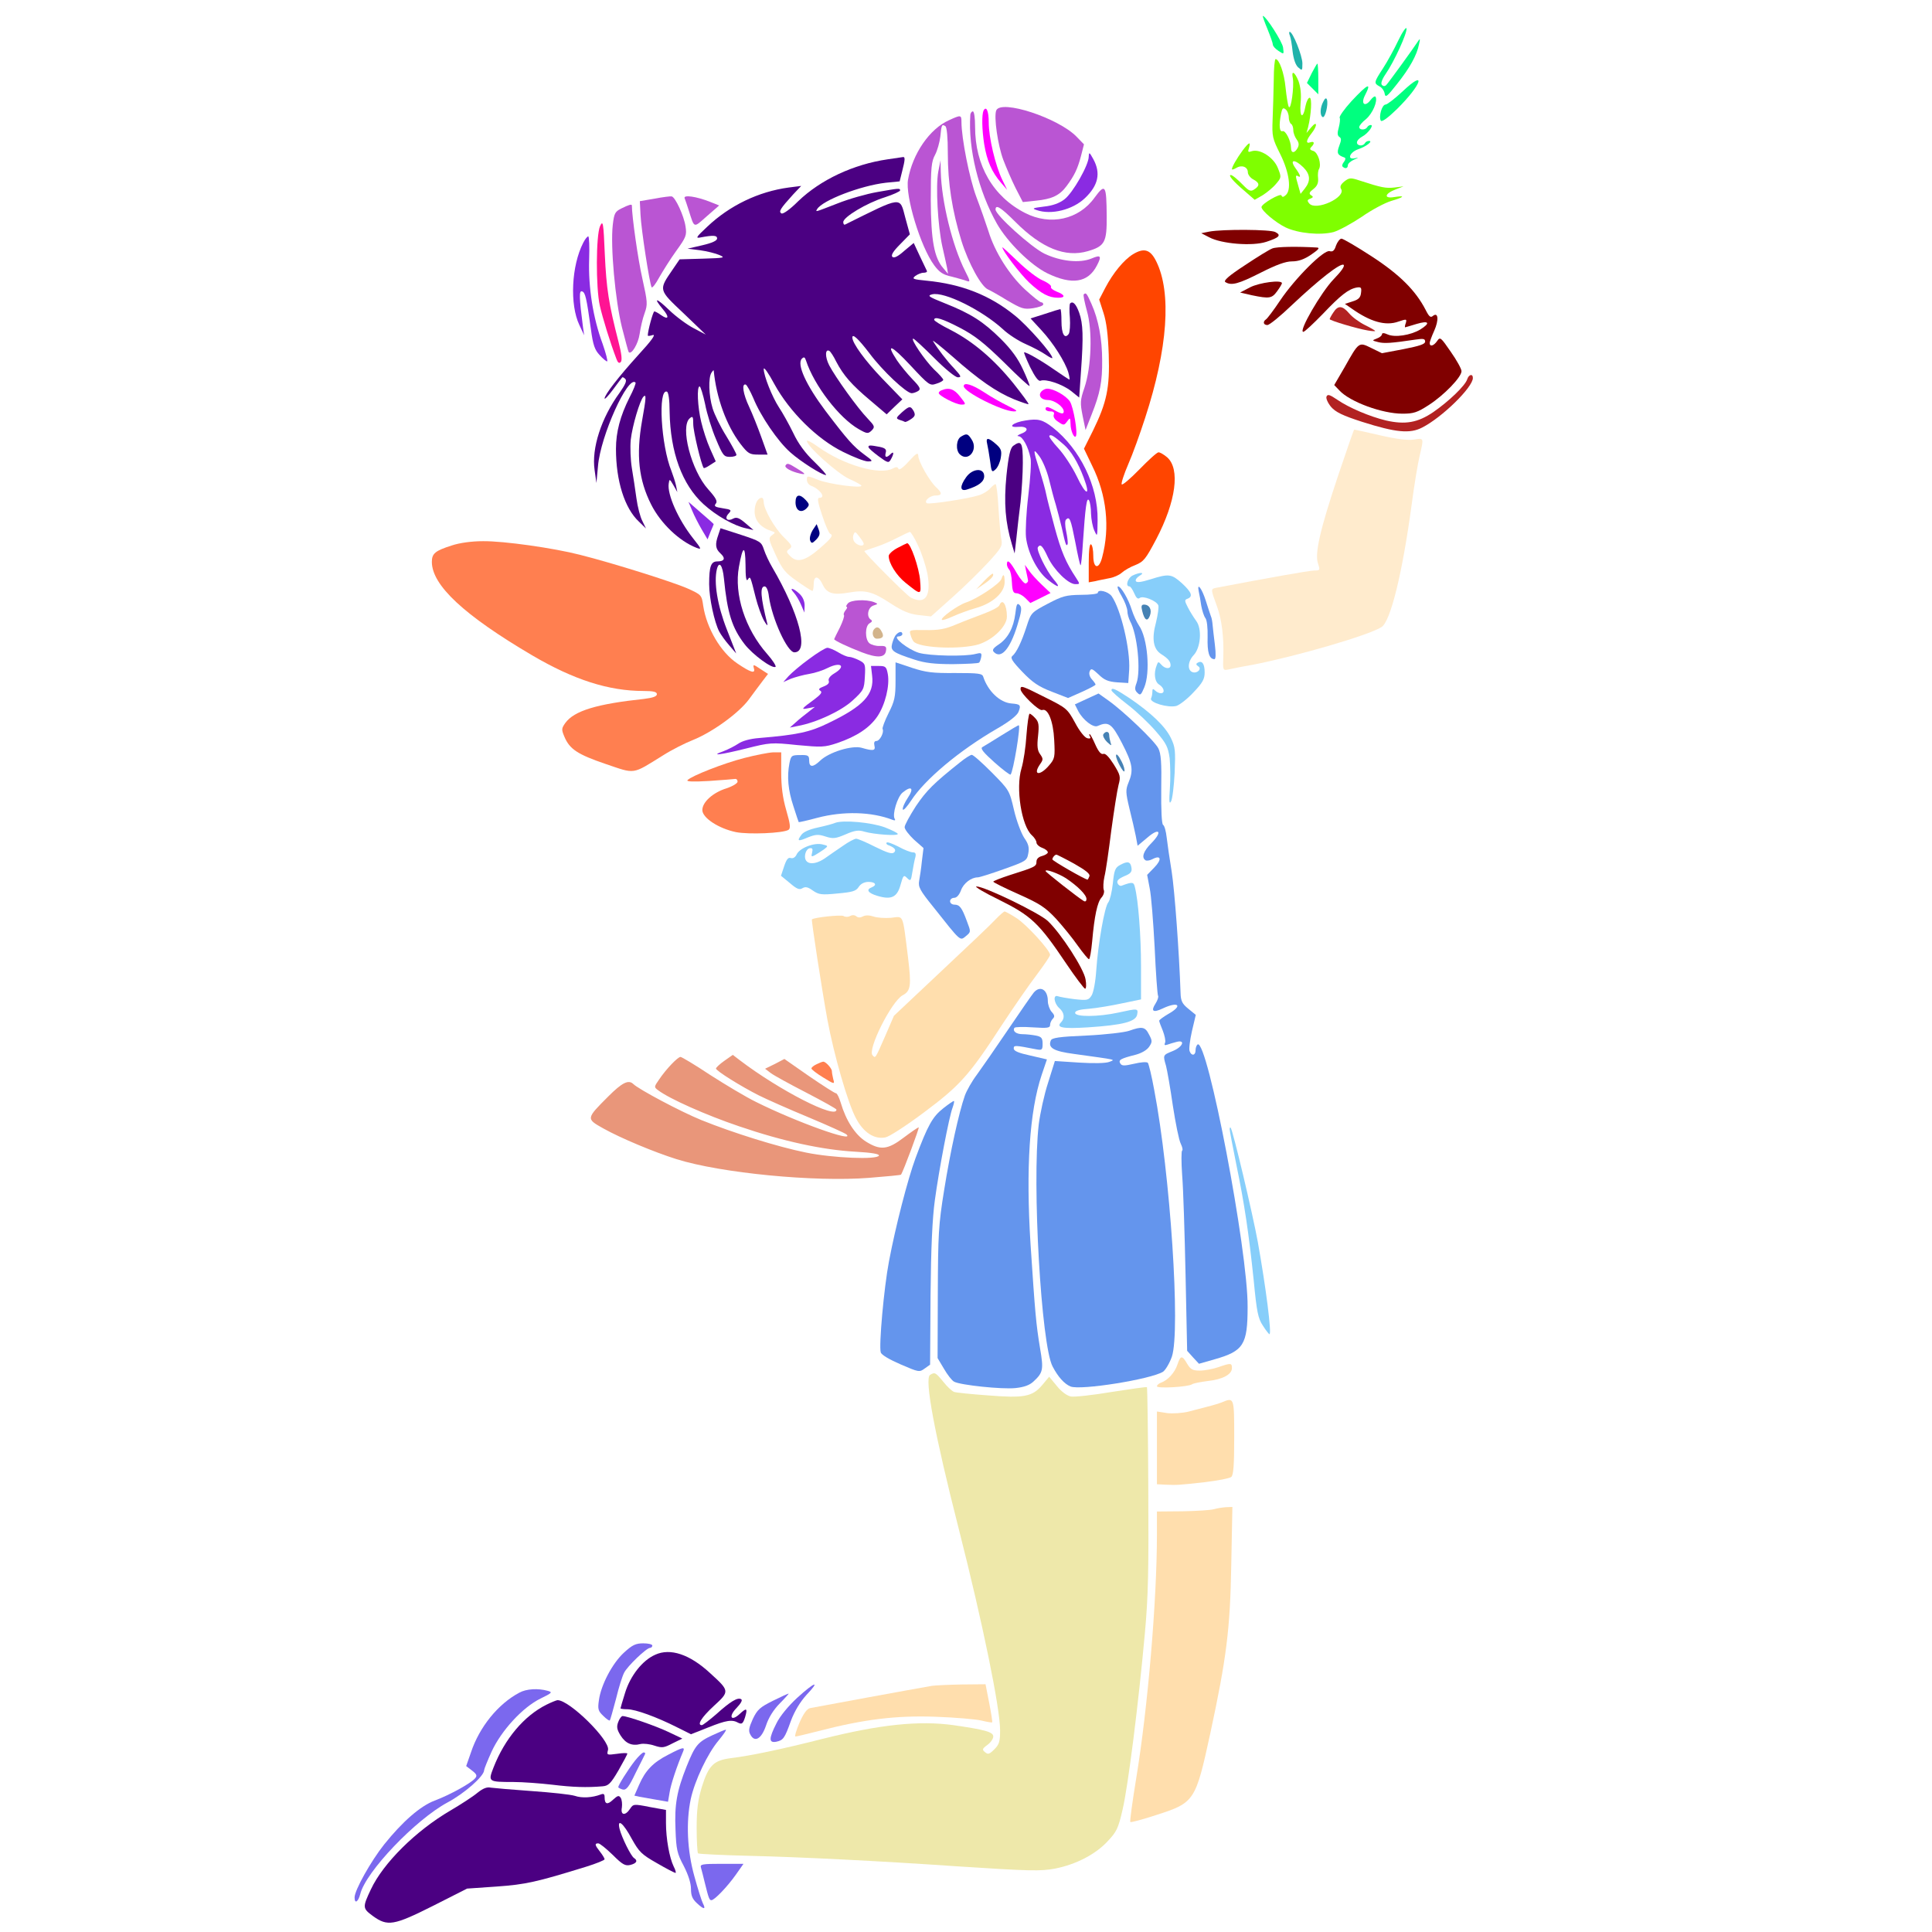 <?xml version="1.0" encoding="UTF-8" standalone="no"?>
<svg
   xmlns:dc="http://purl.org/dc/elements/1.1/"
   xmlns:cc="http://creativecommons.org/ns#"
   xmlns:rdf="http://www.w3.org/1999/02/22-rdf-syntax-ns#"
   xmlns:svg="http://www.w3.org/2000/svg"
   xmlns="http://www.w3.org/2000/svg"
   xmlns:sodipodi="http://sodipodi.sourceforge.net/DTD/sodipodi-0.dtd"
   xmlns:inkscape="http://www.inkscape.org/namespaces/inkscape"
   version="1.0"
   width="850pt"
   height="850pt"
   viewBox="0 0 850 850"
   preserveAspectRatio="xMidYMid meet"
   id="svg238"
   sodipodi:docname="27.svg"
   inkscape:version="0.92.2 5c3e80d, 2017-08-06">
  <defs
     id="defs242" />
  <sodipodi:namedview
     pagecolor="#ffffff"
     bordercolor="#666666"
     borderopacity="1"
     objecttolerance="10"
     gridtolerance="10"
     guidetolerance="10"
     inkscape:pageopacity="0"
     inkscape:pageshadow="2"
     inkscape:window-width="1920"
     inkscape:window-height="978"
     id="namedview240"
     showgrid="false"
     inkscape:zoom="0.58897835"
     inkscape:cx="754.97719"
     inkscape:cy="556.52094"
     inkscape:window-x="0"
     inkscape:window-y="1"
     inkscape:window-maximized="1"
     inkscape:current-layer="svg238" />
  <g
     transform="translate(0,850) scale(0.1,-0.1)"
     fill="#000000"
     stroke="none"
     id="g236">
    <path
       d="M0 4250 l0 -4250 843 0 842 0 -55 30 c-70 38 -110 82 -110 119 0 67 110 233 245 367 70 70 90 84 146 103 35 11 79 30 97 41 31 19 32 21 18 42 -13 21 -13 30 7 89 61 181 205 319 334 319 20 0 73 -20 132 -50 l99 -49 7 40 c11 66 62 155 117 204 61 55 84 61 157 45 31 -7 83 -14 116 -15 97 -3 160 -44 243 -158 29 -38 50 -57 65 -58 101 -5 118 -2 217 33 58 21 115 38 128 38 13 0 42 -18 67 -41 l45 -42 135 27 c146 29 334 48 388 39 19 -3 37 -1 41 5 9 15 -33 208 -139 632 -86 343 -110 455 -132 609 l-8 54 -85 34 c-47 19 -93 43 -102 54 -44 52 -11 335 89 754 4 20 -1 20 -269 20 -278 0 -354 7 -553 46 -200 40 -463 142 -550 213 l-30 24 24 34 c51 69 107 129 145 155 l40 26 44 -24 45 -23 26 34 c14 19 45 54 68 78 48 50 58 50 131 0 l43 -29 48 35 c47 35 84 45 95 28 3 -5 23 -21 44 -36 l40 -27 48 30 c26 17 52 31 58 31 5 0 25 -12 44 -27 32 -24 38 -25 66 -13 17 7 43 14 57 17 l26 5 -23 111 c-12 62 -34 193 -49 291 -22 142 -33 187 -51 214 -13 19 -24 42 -24 50 0 8 -19 35 -41 59 -36 40 -41 49 -36 80 3 19 12 42 18 50 7 8 14 22 15 31 1 10 5 25 9 36 8 18 4 18 -68 12 -89 -9 -169 5 -241 41 -96 49 -118 95 -71 151 14 17 25 33 25 36 0 3 -39 6 -87 6 l-88 0 -105 -60 c-58 -34 -116 -63 -130 -66 -14 -3 -68 -20 -121 -37 -94 -29 -129 -31 -129 -5 0 7 22 28 49 46 26 18 66 50 88 70 22 21 66 51 97 68 l58 31 -73 23 c-136 41 -208 98 -216 173 -5 38 -1 48 26 79 32 37 80 61 144 73 48 9 47 22 -1 30 -145 24 -603 314 -692 437 -44 61 -65 122 -54 161 7 25 22 39 64 62 51 27 64 30 175 33 195 6 445 -42 775 -149 69 -23 141 -49 161 -60 20 -10 39 -15 43 -12 3 4 6 30 6 60 l0 53 -62 31 c-33 17 -84 54 -111 82 -49 50 -50 50 -24 12 32 -48 33 -55 7 -55 -34 0 -75 26 -123 80 -49 55 -83 137 -94 228 -3 28 -10 49 -14 46 -13 -8 -11 -79 5 -151 15 -73 4 -82 -38 -33 -36 44 -48 90 -53 214 -7 137 5 190 61 290 l44 76 -27 15 c-72 37 -154 173 -174 289 -13 80 1 183 37 261 88 193 401 306 609 221 l69 -28 66 30 c86 40 172 62 239 62 42 0 70 8 134 40 87 44 241 90 302 90 40 0 38 -2 130 100 106 116 355 154 530 80 141 -59 212 -131 269 -274 29 -73 32 -91 32 -186 0 -122 -17 -188 -68 -272 -19 -32 -31 -60 -27 -62 4 -3 24 24 45 59 89 152 205 195 255 96 58 -115 68 -238 37 -431 -12 -76 -89 -348 -122 -433 -6 -17 -4 -17 27 2 39 24 58 26 94 9 38 -17 55 -58 55 -132 0 -89 -17 -155 -66 -255 -23 -47 -38 -88 -33 -89 5 -2 23 -15 38 -28 16 -13 32 -24 37 -24 4 0 15 -6 23 -13 9 -7 36 -20 60 -27 38 -12 59 -12 160 3 119 17 317 59 326 69 3 3 10 34 16 69 5 35 43 164 84 286 41 122 75 226 75 231 0 5 -14 15 -30 22 -17 7 -44 28 -61 48 -26 29 -30 41 -25 70 3 19 14 44 24 56 11 12 28 37 37 56 10 19 34 59 53 88 40 60 40 61 -39 87 l-46 16 -52 -33 c-41 -25 -56 -30 -69 -21 -18 11 -21 54 -8 86 12 27 -17 21 -45 -9 -49 -52 -119 -71 -138 -36 -10 19 -1 43 31 78 24 27 17 32 -63 43 -34 4 -67 15 -73 23 -6 8 -24 21 -41 29 -20 10 -31 23 -33 41 -3 23 5 31 68 68 39 24 72 46 75 50 2 4 -29 10 -69 12 -48 3 -85 12 -107 24 -42 25 -62 60 -48 86 9 16 24 18 137 18 70 0 133 4 139 8 9 6 2 19 -26 46 -34 34 -41 36 -59 25 -27 -17 -48 0 -62 50 -17 61 -12 105 21 167 25 50 28 64 20 87 -8 19 -17 27 -36 27 -31 0 -33 23 -3 44 31 22 45 20 73 -9 26 -25 33 -18 15 16 -9 16 -7 19 8 19 25 0 52 -31 52 -60 0 -18 3 -21 12 -12 7 7 13 73 16 184 l5 173 -37 89 c-29 70 -34 91 -24 97 21 14 26 11 72 -31 30 -28 46 -36 53 -29 7 7 17 8 26 3 26 -16 69 -74 83 -112 11 -34 13 -35 21 -15 19 49 63 -34 63 -119 0 -27 4 -38 15 -38 21 0 36 -43 28 -82 -6 -30 2 -24 88 66 107 112 144 167 199 296 l38 90 -3099 0 -3099 0 0 -4250z"
       id="path4"
       style="fill:none" />
    <path
       d="M6217 8478 c4 -13 8 -44 8 -70 0 -29 3 -41 8 -32 13 23 36 16 43 -13 7 -26 -4 -98 -21 -136 -5 -13 -3 -17 6 -15 25 5 22 -62 -4 -115 -20 -39 -22 -47 -8 -45 25 4 18 -58 -10 -88 -12 -13 -23 -35 -24 -48 -1 -28 -27 -60 -67 -84 -16 -9 -28 -23 -28 -31 0 -8 -12 -28 -27 -44 l-28 -29 155 6 c286 12 434 23 556 41 102 16 126 17 152 6 18 -8 32 -17 32 -20 0 -4 -55 -20 -122 -35 -165 -38 -154 -34 -134 -49 39 -29 -28 -48 -214 -62 -102 -8 -120 -13 -99 -26 12 -7 11 -11 -3 -25 -15 -16 -25 -16 -100 -4 -46 7 -98 15 -116 17 -54 9 -96 -5 -156 -52 -31 -24 -57 -47 -57 -50 0 -4 48 -39 108 -79 77 -51 123 -89 161 -136 73 -89 85 -102 110 -122 15 -12 22 -29 22 -54 0 -27 13 -54 51 -109 28 -40 57 -76 64 -79 8 -3 21 -19 30 -36 16 -30 15 -33 -10 -75 -14 -24 -51 -66 -82 -92 -123 -104 -110 -82 -138 -243 -13 -80 -32 -194 -40 -255 -40 -275 -85 -437 -135 -478 -51 -44 -461 -164 -640 -187 -46 -6 -92 -16 -101 -21 -9 -5 -41 -36 -71 -69 -55 -60 -116 -96 -149 -87 -15 4 -17 2 -9 -13 6 -11 15 -22 20 -25 6 -4 20 -25 32 -48 19 -36 22 -56 20 -137 -1 -52 -8 -122 -16 -155 -10 -41 -11 -65 -4 -78 5 -11 8 -28 5 -38 -3 -10 3 -41 14 -69 27 -71 49 -271 49 -447 0 -99 4 -154 11 -159 6 -3 8 -20 5 -38 -5 -26 -1 -36 19 -54 28 -24 30 -39 13 -76 -9 -22 -7 -34 19 -83 127 -241 352 -1267 293 -1338 -20 -24 -37 -18 -64 21 l-25 37 -6 -29 c-3 -16 -14 -46 -24 -66 -18 -36 -18 -37 0 -54 26 -23 24 -75 -3 -110 -21 -26 -23 -38 -23 -169 0 -133 1 -142 25 -175 33 -47 33 -100 -1 -137 -26 -28 -27 -29 -32 -238 -9 -320 -49 -608 -131 -938 -47 -193 -67 -212 -279 -272 -92 -26 -99 -30 -143 -81 -113 -132 -235 -163 -552 -139 -465 35 -647 45 -789 45 l-152 0 -53 -62 c-85 -101 -155 -167 -183 -174 -43 -11 -100 13 -157 64 -29 26 -73 63 -98 82 -25 19 -54 46 -65 59 -20 23 -22 23 -53 7 -39 -20 -71 -20 -93 0 -15 14 -28 11 -145 -24 -167 -51 -201 -58 -374 -81 l-145 -18 -140 -71 -140 -71 3368 0 3367 -1 0 4250 0 4250 -1146 0 -1145 0 8 -22z"
       id="path6"
       style="fill:none" />
    <path
       d="M5576 8373 c13 -32 24 -63 24 -69 0 -7 11 -19 25 -28 24 -16 24 -16 20 15 -3 25 -76 139 -89 139 -2 0 7 -26 20 -57z"
       id="path8"
       style="fill:#00ff7f" />
    <path
       d="M6152 8322 c-18 -38 -48 -93 -67 -122 -41 -63 -41 -66 -16 -80 11 -5 21 -20 23 -32 3 -19 11 -13 54 42 56 70 88 128 97 175 6 26 5 28 -6 11 -18 -28 -128 -180 -138 -190 -6 -6 -13 -6 -19 0 -6 6 -1 23 16 48 38 55 96 182 92 201 -1 8 -18 -15 -36 -53z"
       id="path10"
       style="fill:#00ff7f" />
    <path
       d="M5675 8343 c4 -10 9 -41 12 -70 4 -33 13 -59 24 -69 18 -16 19 -16 19 17 0 33 -42 139 -56 139 -3 0 -3 -8 1 -17z"
       id="path12"
       style="fill:#20b2aa" />
    <path
       d="M5604 8148 c-1 -51 -3 -129 -5 -173 -3 -76 -1 -84 34 -154 40 -81 50 -158 23 -180 -10 -9 -15 -9 -18 -1 -4 12 -88 -37 -88 -51 0 -16 62 -68 105 -89 56 -27 154 -36 212 -21 24 7 79 37 124 67 44 31 103 62 130 70 58 17 64 25 13 17 -47 -8 -43 15 7 34 l34 13 -40 -5 c-38 -4 -56 -1 -154 31 -39 13 -45 12 -66 -4 -16 -13 -21 -23 -15 -33 24 -37 -111 -99 -140 -64 -10 12 -9 16 5 21 13 5 14 9 3 15 -10 7 -8 13 10 27 17 13 23 27 21 48 -2 16 0 34 4 40 12 21 -4 73 -25 80 -15 4 -17 9 -9 17 16 16 14 27 -4 21 -21 -8 -19 9 5 39 27 34 26 59 -1 27 l-21 -25 7 25 c14 56 18 130 7 130 -6 0 -14 -16 -18 -35 -11 -62 -27 -53 -22 11 4 39 0 71 -9 97 -17 42 -33 50 -25 12 6 -36 -8 -142 -18 -125 -4 8 -10 46 -14 84 -6 65 -28 126 -44 126 -4 0 -8 -42 -8 -92z m66 -164 c0 -12 5 -26 10 -29 6 -3 10 -16 10 -28 0 -12 7 -30 15 -41 10 -13 11 -24 4 -37 -13 -24 -29 -24 -29 0 0 31 -24 78 -37 74 -14 -5 -17 25 -7 76 5 25 9 29 20 20 8 -6 14 -22 14 -35z m64 -220 c31 -31 33 -60 7 -93 l-19 -24 -6 21 c-3 12 -9 32 -12 43 -4 14 -2 19 5 15 17 -11 13 3 -10 35 -27 38 -3 40 35 3z"
       id="path14"
       style="fill:#7fff00" />
    <path
       d="M5771 8178 l-21 -43 25 -25 25 -25 0 68 c0 37 -2 67 -4 67 -2 0 -13 -19 -25 -42z"
       id="path16"
       style="fill:#00ff7f" />
    <path
       d="M6172 8099 c-34 -32 -69 -59 -76 -59 -16 0 -31 -53 -21 -71 5 -7 32 13 72 52 108 107 131 178 25 78z"
       id="path18"
       style="fill:#00ff7f" />
    <path
       d="M5946 8055 c-32 -35 -55 -68 -52 -73 3 -5 1 -24 -4 -43 -7 -24 -6 -35 2 -41 10 -6 10 -14 0 -40 -12 -32 -8 -40 23 -51 6 -2 5 -10 -2 -19 -7 -8 -10 -18 -6 -21 11 -11 23 -8 23 6 0 7 12 18 28 25 20 8 21 10 4 6 -38 -9 -24 27 15 40 35 12 65 36 46 36 -7 0 -15 -4 -18 -10 -9 -15 -35 -12 -35 3 0 8 10 19 23 26 25 13 53 51 38 51 -6 0 -13 -4 -16 -10 -8 -13 -35 -13 -35 1 0 6 13 22 30 35 29 25 52 79 42 98 -3 5 -13 -2 -22 -14 -25 -33 -44 -17 -25 20 31 60 14 53 -59 -25z"
       id="path20"
       style="fill:#00ff7f" />
    <path
       d="M5822 8053 c-14 -26 -16 -60 -3 -68 11 -6 26 56 19 77 -3 9 -9 6 -16 -9z"
       id="path22"
       style="fill:#20b2aa" />
    <path
       d="M4383 8014 c-11 -28 7 -153 31 -217 13 -34 37 -90 54 -124 l32 -62 57 6 c71 7 105 23 136 65 34 46 48 75 63 132 l13 51 -32 33 c-80 83 -334 166 -354 116z"
       id="path24"
       style="fill:#ba55d3" />
    <path
       d="M4327 8013 c-8 -18 -7 -83 3 -147 12 -73 33 -123 75 -171 l26 -30 -21 43 c-31 64 -60 187 -60 254 0 50 -11 74 -23 51z"
       id="path26"
       style="fill:#ff00ff" />
    <path
       d="M4269 7993 c-10 -147 36 -334 117 -477 46 -81 148 -182 221 -218 109 -53 180 -42 219 34 22 42 17 48 -23 31 -53 -22 -136 -13 -208 21 -59 29 -215 170 -215 194 0 24 22 11 88 -55 115 -115 219 -157 318 -128 75 22 84 39 83 155 -1 136 -6 145 -53 81 -69 -97 -195 -125 -306 -68 -141 72 -220 209 -220 379 0 39 -4 68 -10 68 -5 0 -11 -8 -11 -17z"
       id="path28"
       style="fill:#ba55d3" />
    <path
       d="M4175 7971 c-85 -38 -160 -147 -180 -261 -13 -72 55 -296 115 -377 23 -31 39 -42 77 -50 26 -7 56 -15 66 -19 17 -6 16 -1 -7 44 -56 110 -104 307 -107 437 l-1 50 -10 -50 c-12 -64 -2 -240 18 -330 9 -38 18 -81 21 -95 l4 -25 -20 24 c-41 46 -55 123 -56 301 0 143 3 170 19 199 10 19 20 55 23 80 5 52 7 56 22 46 7 -4 11 -50 11 -119 0 -132 19 -253 60 -386 31 -99 88 -203 118 -214 9 -4 47 -25 84 -48 62 -36 72 -40 113 -34 25 4 45 11 45 17 0 5 -4 9 -9 9 -6 0 -37 25 -71 56 -70 65 -133 165 -161 256 -11 34 -35 103 -54 153 -30 81 -65 257 -65 329 0 31 -3 31 -55 7z"
       id="path30"
       style="fill:#ba55d3" />
    <path
       d="M5467 7838 c-25 -34 -47 -72 -47 -82 0 -4 8 -1 19 5 24 15 51 5 51 -19 0 -10 11 -25 25 -32 28 -15 28 -28 2 -44 -13 -9 -22 -6 -42 14 -31 32 -53 50 -60 50 -13 0 12 -29 58 -68 l47 -41 35 20 c19 12 46 34 59 50 24 28 24 30 8 70 -18 46 -78 85 -114 74 -17 -6 -19 -4 -13 14 9 30 0 26 -28 -11z"
       id="path32"
       style="fill:#7fff00" />
    <path
       d="M4790 7811 c0 -37 -70 -160 -107 -188 -22 -17 -52 -28 -91 -32 -48 -6 -53 -8 -32 -15 65 -23 159 1 213 52 59 56 71 110 37 172 -17 31 -19 32 -20 11z"
       id="path34"
       style="fill:#8a2be2" />
    <path
       d="M3905 7799 c-151 -22 -295 -90 -393 -184 -37 -37 -67 -58 -74 -54 -13 8 -6 20 51 83 l36 38 -55 -7 c-133 -18 -260 -79 -359 -173 -47 -44 -52 -51 -31 -47 58 11 75 10 75 -4 0 -10 -22 -20 -65 -30 l-65 -15 55 -7 c30 -4 69 -14 85 -21 28 -12 22 -13 -72 -16 l-103 -3 -30 -44 c-63 -92 -64 -88 47 -193 l98 -94 -53 28 c-29 15 -78 51 -108 80 -57 55 -72 57 -28 4 30 -35 26 -50 -8 -26 -12 9 -26 16 -29 16 -6 0 -29 -86 -29 -106 0 -3 10 -2 22 2 15 4 -6 -25 -63 -87 -88 -97 -149 -176 -149 -192 0 -6 17 12 37 39 20 27 38 51 40 53 2 3 8 0 14 -6 8 -8 0 -25 -25 -61 -81 -111 -124 -245 -110 -340 l8 -57 7 75 c11 132 132 400 165 367 3 -2 -9 -33 -27 -67 -40 -80 -59 -150 -59 -225 0 -141 38 -261 101 -320 l31 -30 -16 33 c-9 17 -21 62 -26 100 -5 37 -14 96 -20 132 -6 36 -8 92 -5 125 7 62 40 173 56 190 13 13 12 -5 -6 -105 -27 -153 -15 -261 40 -370 42 -83 124 -161 199 -190 24 -9 23 -6 -15 42 -65 82 -114 193 -107 240 3 22 4 22 21 -7 l17 -30 -6 30 c-4 17 -13 45 -20 63 -46 113 -60 362 -20 349 7 -2 12 -36 12 -88 3 -179 55 -321 149 -407 56 -51 135 -96 190 -107 l30 -7 -35 30 c-27 23 -39 28 -53 21 -26 -15 -42 -1 -22 21 15 16 13 18 -26 24 -33 5 -39 9 -30 20 9 10 1 25 -33 63 -75 83 -125 277 -81 313 13 11 15 7 15 -26 0 -32 35 -178 46 -193 2 -2 15 4 28 13 l25 16 -25 56 c-14 31 -31 84 -39 118 -16 66 -20 156 -7 156 4 0 15 -35 24 -77 8 -43 30 -113 48 -155 30 -72 35 -78 61 -78 16 0 29 4 29 9 0 5 -20 42 -45 83 -25 40 -52 95 -60 122 -17 56 -19 134 -5 156 5 8 10 13 10 10 12 -122 56 -241 117 -322 34 -44 41 -48 79 -48 l41 0 -28 78 c-15 42 -39 102 -53 132 -27 57 -34 104 -15 98 5 -2 20 -29 33 -59 32 -79 108 -191 164 -240 45 -40 138 -99 156 -99 4 0 -18 26 -51 58 -40 38 -71 80 -93 127 -19 39 -47 89 -63 113 -30 46 -67 139 -67 169 1 10 22 -20 47 -67 67 -122 188 -242 302 -298 46 -23 95 -42 109 -42 24 0 23 2 -14 29 -50 37 -74 64 -172 193 -85 113 -128 206 -104 230 9 9 13 7 18 -8 36 -110 146 -253 232 -302 37 -21 41 -21 57 -6 15 16 14 19 -18 53 -43 44 -142 182 -169 234 -19 37 -18 74 1 63 5 -3 19 -24 30 -47 32 -61 68 -102 149 -170 l73 -62 34 33 35 33 -89 92 c-74 77 -131 155 -131 180 0 19 26 -5 75 -69 58 -78 163 -176 186 -176 8 0 21 5 29 10 12 8 8 17 -26 52 -23 24 -53 61 -68 83 -51 78 -25 68 59 -22 83 -89 86 -91 115 -81 17 5 30 13 30 17 0 4 -18 25 -41 46 -41 41 -105 135 -91 135 4 0 45 -38 92 -85 49 -49 93 -85 104 -85 17 0 15 5 -15 38 -33 34 -74 88 -94 121 -4 8 34 -23 86 -68 115 -102 193 -156 271 -188 33 -13 62 -23 63 -21 2 2 -28 43 -67 92 -85 105 -176 183 -275 234 -40 20 -73 40 -73 45 0 16 36 5 113 -35 65 -34 105 -65 195 -153 61 -61 112 -108 112 -103 0 5 -13 38 -30 74 -21 46 -50 86 -97 133 -77 76 -131 111 -247 157 -70 28 -78 33 -55 39 53 13 219 -69 312 -154 23 -22 68 -51 100 -65 32 -14 71 -35 87 -46 17 -12 30 -18 30 -15 0 18 -109 142 -164 186 -110 90 -235 139 -389 154 -61 6 -66 8 -50 21 10 7 26 14 36 14 10 0 17 3 15 8 -2 4 -16 33 -31 65 l-27 58 -42 -35 c-28 -25 -45 -33 -52 -26 -7 7 4 25 34 55 l43 44 -20 73 c-25 95 -11 96 -265 -30 -5 -2 -8 3 -8 11 0 22 103 84 183 109 37 12 67 26 67 30 0 11 -4 10 -101 -7 -46 -8 -124 -30 -174 -50 -101 -39 -98 -39 -90 -25 24 39 191 103 302 116 l61 6 11 44 c13 51 14 64 4 63 -5 -1 -35 -5 -68 -10z"
       id="path36"
       style="fill:#4b0082" />
    <path
       d="M2880 7626 l-65 -11 3 -60 c3 -64 40 -304 49 -319 3 -4 18 15 33 43 16 28 49 81 75 117 44 61 47 69 41 108 -7 47 -45 129 -61 132 -5 1 -39 -3 -75 -10z"
       id="path38"
       style="fill:#ba55d3" />
    <path
       d="M3012 7628 c3 -7 11 -31 18 -53 26 -81 20 -79 79 -27 l55 48 -40 16 c-61 24 -118 32 -112 16z"
       id="path40"
       style="fill:#ba55d3" />
    <path
       d="M2734 7583 c-28 -14 -32 -21 -38 -72 -11 -95 11 -333 40 -450 15 -58 28 -108 30 -110 12 -14 42 37 48 79 4 27 13 68 22 92 14 39 13 49 -10 153 -19 83 -46 274 -46 321 0 7 -14 3 -46 -13z"
       id="path42"
       style="fill:#ba55d3" />
    <path
       d="M2640 7505 c-18 -40 -19 -270 -1 -350 12 -53 46 -164 73 -234 6 -17 12 -21 19 -14 7 7 4 36 -10 90 -43 167 -53 233 -60 383 -6 142 -8 153 -21 125z"
       id="path44"
       style="fill:#ff1493" />
    <path
       d="M5320 7481 l-35 -7 35 -18 c54 -29 190 -40 251 -20 58 19 67 29 40 43 -21 12 -233 13 -291 2z"
       id="path46"
       style="fill:#800000" />
    <path
       d="M2566 7432 c-52 -101 -60 -272 -17 -362 l21 -45 -5 35 c-17 132 -18 163 -4 158 14 -5 19 -25 39 -168 9 -68 17 -90 38 -112 14 -16 29 -28 33 -28 4 0 -5 35 -20 78 -42 113 -63 248 -59 370 2 56 0 102 -4 102 -4 0 -14 -12 -22 -28z"
       id="path48"
       style="fill:#8a2be2" />
    <path
       d="M5878 7420 c-7 -23 -15 -29 -28 -25 -25 8 -152 -119 -218 -217 -28 -42 -56 -79 -62 -83 -15 -10 -12 -25 6 -25 9 0 57 39 108 88 119 112 212 185 227 177 7 -5 -9 -28 -44 -64 -54 -56 -156 -231 -133 -231 6 0 44 36 86 79 78 82 112 109 149 116 19 3 22 0 19 -23 -2 -21 -11 -30 -37 -38 l-34 -11 29 -20 c83 -59 150 -78 206 -58 36 12 38 12 33 -6 -4 -10 -5 -19 -3 -19 2 0 24 7 51 15 54 16 62 4 15 -25 -42 -25 -112 -36 -144 -21 -15 7 -24 7 -24 0 0 -5 -10 -14 -22 -18 -23 -9 -22 -9 5 -16 27 -7 57 -5 165 11 34 5 42 4 42 -9 0 -11 -24 -19 -95 -33 l-95 -18 -47 23 c-55 27 -54 28 -117 -84 l-46 -79 23 -24 c46 -50 188 -102 277 -102 49 0 65 5 116 38 68 44 144 123 144 149 0 10 -21 48 -47 85 -44 64 -47 67 -60 48 -15 -22 -33 -27 -33 -9 0 5 9 30 20 54 21 47 18 84 -6 65 -10 -9 -17 -3 -32 27 -44 85 -114 155 -237 235 -66 43 -126 78 -133 78 -7 0 -18 -14 -24 -30z"
       id="path50"
       style="fill:#800000" />
    <path
       d="M4410 7412 c0 -15 78 -117 118 -155 54 -50 87 -67 128 -67 33 0 30 13 -7 27 -17 7 -28 16 -25 21 3 5 -13 18 -36 28 -24 10 -73 48 -110 84 -38 36 -68 64 -68 62z"
       id="path52"
       style="fill:#ff00ff" />
    <path
       d="M5598 7407 c-12 -4 -67 -38 -121 -74 -72 -47 -95 -68 -86 -74 27 -17 58 -8 155 41 69 35 110 50 138 50 29 0 54 9 85 30 32 22 39 30 25 31 -86 5 -176 4 -196 -4z"
       id="path54"
       style="fill:#800000" />
    <path
       d="M4984 7381 c-39 -24 -87 -82 -121 -147 l-27 -52 19 -59 c13 -40 20 -96 23 -183 5 -147 -9 -211 -69 -334 l-40 -80 36 -75 c64 -129 79 -272 44 -403 -14 -55 -39 -50 -39 6 0 25 -4 48 -10 51 -6 4 -10 -25 -10 -81 l0 -86 28 5 c15 4 43 9 62 13 19 3 44 14 55 24 11 10 38 26 60 34 37 15 46 27 92 114 87 166 106 309 48 360 -14 12 -31 22 -38 22 -7 0 -44 -34 -84 -75 -40 -41 -75 -71 -78 -66 -3 5 10 45 29 89 19 43 52 135 74 203 100 306 117 552 49 689 -26 53 -54 61 -103 31z"
       id="path56"
       style="fill:#ff4500" />
    <path
       d="M5500 7236 l-44 -23 52 -12 c77 -16 88 -14 111 18 12 16 21 32 21 35 0 16 -99 3 -140 -18z"
       id="path58"
       style="fill:#800000" />
    <path
       d="M4768 7205 c-3 -3 4 -36 14 -73 25 -86 20 -246 -11 -338 -19 -55 -19 -67 -8 -123 l13 -63 27 69 c37 93 47 144 46 238 0 92 -16 179 -47 248 -21 47 -24 51 -34 42z"
       id="path60"
       style="fill:#ba55d3" />
    <path
       d="M4708 7165 c-3 -4 -4 -32 -1 -63 2 -31 0 -63 -5 -71 -18 -25 -32 0 -32 55 0 30 -2 54 -5 54 -2 0 -33 -9 -68 -21 l-63 -20 47 -51 c53 -57 105 -140 119 -186 5 -18 7 -32 5 -32 -2 0 -32 20 -67 44 -59 41 -120 76 -132 76 -3 0 9 -29 26 -65 22 -44 37 -64 46 -60 24 9 95 -15 134 -45 l36 -29 8 117 c11 152 9 208 -8 256 -14 39 -28 53 -40 41z"
       id="path62"
       style="fill:#4b0082" />
    <path
       d="M5866 7125 c-9 -13 -16 -27 -16 -29 0 -6 120 -42 168 -50 17 -3 32 -4 32 -2 0 2 -20 14 -45 26 -24 12 -56 35 -69 51 -30 35 -49 37 -70 4z"
       id="path64"
       style="fill:#b22222" />
    <path
       d="M6455 6831 c-9 -28 -81 -97 -149 -144 -69 -47 -124 -56 -208 -37 -71 17 -163 56 -214 91 -34 23 -43 26 -48 14 -3 -8 6 -28 20 -45 20 -23 50 -38 137 -66 148 -47 210 -53 264 -25 87 44 223 177 223 218 0 20 -18 16 -25 -6z"
       id="path66"
       style="fill:#b22222" />
    <path
       d="M4240 6801 c0 -25 169 -110 220 -111 20 0 14 5 -25 24 -27 13 -75 40 -105 60 -52 34 -90 46 -90 27z"
       id="path68"
       style="fill:#ff00ff" />
    <path
       d="M4143 6783 c-7 -2 -13 -8 -13 -12 0 -12 76 -51 99 -51 22 0 22 1 -5 35 -25 33 -49 42 -81 28z"
       id="path70"
       style="fill:#ff00ff" />
    <path
       d="M4583 6779 c-18 -18 -3 -39 28 -39 28 0 69 -30 69 -50 0 -13 -10 -12 -40 5 -30 17 -40 18 -40 5 0 -5 9 -10 21 -10 15 0 19 -5 15 -15 -3 -9 4 -21 20 -31 23 -16 26 -16 39 2 13 18 14 17 15 -11 0 -29 15 -64 23 -55 10 12 -10 129 -26 154 -18 26 -71 56 -100 56 -7 0 -18 -5 -24 -11z"
       id="path72"
       style="fill:#ff00ff" />
    <path
       d="M3967 6685 c-25 -23 -26 -26 -10 -32 10 -3 21 -7 24 -9 3 -2 15 4 27 12 18 12 20 19 12 35 -14 24 -19 24 -53 -6z"
       id="path74"
       style="fill:#4b0082" />
    <path
       d="M4512 6650 c-55 -8 -83 -32 -33 -28 42 4 52 -16 14 -30 -15 -6 -21 -11 -12 -11 18 -1 43 -46 53 -97 4 -17 -1 -91 -10 -165 -9 -74 -13 -156 -10 -183 8 -68 49 -149 95 -186 50 -39 60 -38 25 3 -31 37 -75 127 -68 139 11 17 21 7 44 -43 27 -57 90 -119 121 -119 21 0 21 0 3 28 -45 68 -65 115 -94 222 -17 63 -34 129 -37 145 -3 17 -16 64 -29 105 -30 94 -30 102 0 61 13 -18 32 -62 41 -99 9 -37 22 -87 30 -112 7 -25 19 -70 26 -100 16 -73 20 -87 26 -74 2 6 -1 31 -6 55 -6 27 -6 48 -1 53 16 16 21 2 41 -100 10 -53 20 -99 23 -101 2 -2 7 40 10 94 11 163 17 208 27 192 5 -8 9 -34 9 -59 1 -25 7 -58 15 -75 13 -29 13 -27 14 47 2 150 -77 312 -197 407 -45 35 -65 40 -120 31z m167 -105 c33 -28 64 -80 89 -147 32 -84 10 -80 -31 7 -20 41 -56 96 -81 123 -25 27 -43 52 -39 55 6 7 20 -1 62 -38z"
       id="path76"
       style="fill:#8a2be2" />
    <path
       d="M5887 6407 c-79 -236 -104 -344 -88 -387 9 -28 9 -30 -17 -30 -21 0 -211 -34 -431 -76 -25 -5 -25 -5 4 -84 20 -55 30 -134 27 -218 -2 -60 -2 -62 20 -58 13 3 61 13 108 21 195 38 509 129 568 166 40 25 92 237 133 541 11 84 27 180 35 213 19 81 19 78 -26 71 -27 -4 -75 2 -149 19 -60 14 -111 25 -113 25 -2 0 -33 -91 -71 -203z"
       id="path78"
       style="fill:#ffebcd" />
    <path
       d="M4228 6579 c-21 -12 -24 -59 -6 -77 37 -37 83 19 53 64 -17 27 -22 28 -47 13z"
       id="path80"
       style="fill:#000080" />
    <path
       d="M3770 6576 c0 -2 8 -10 18 -17 15 -13 16 -12 3 4 -13 16 -21 21 -21 13z"
       id="path82"
       style="fill:none" />
    <path
       d="M3550 6560 c0 -23 134 -143 186 -167 30 -13 54 -27 54 -30 0 -12 -138 6 -188 25 -51 20 -52 20 -52 1 0 -11 8 -22 18 -26 39 -14 67 -53 38 -53 -12 0 -9 -16 11 -77 14 -43 30 -79 35 -81 16 -7 7 -19 -47 -66 -63 -54 -98 -63 -128 -33 -18 18 -19 21 -4 32 14 10 12 16 -24 51 -41 40 -89 124 -89 156 0 10 -4 18 -8 18 -18 0 -32 -26 -32 -61 0 -39 27 -70 73 -85 19 -6 20 -7 3 -19 -16 -12 -15 -18 17 -87 29 -63 42 -79 94 -115 34 -24 64 -43 67 -43 3 0 6 14 6 30 0 40 21 38 40 -3 18 -38 46 -46 115 -34 72 13 105 4 182 -47 53 -34 82 -47 124 -52 l55 -6 94 84 c52 46 123 116 158 154 56 61 63 72 58 99 -4 16 -9 78 -13 138 -3 59 -9 107 -13 107 -4 0 -15 -9 -25 -20 -9 -10 -31 -24 -49 -29 -46 -15 -217 -41 -228 -35 -15 9 13 34 38 34 30 0 30 11 3 36 -28 25 -79 114 -79 139 -1 16 -9 11 -42 -25 -24 -27 -43 -40 -45 -33 -4 10 -10 10 -25 2 -58 -31 -217 15 -330 96 -26 19 -48 30 -48 25z m250 -452 c0 -14 -27 -9 -40 7 -7 8 -9 23 -5 32 6 16 8 15 25 -7 11 -14 20 -28 20 -32z m239 -8 c16 -33 34 -89 41 -123 18 -100 -9 -139 -73 -106 -19 10 -209 201 -204 205 1 1 25 9 52 18 28 9 70 28 95 41 25 13 49 24 53 25 4 0 21 -27 36 -60z"
       id="path84"
       style="fill:#ffebcd" />
    <path
       d="M3948 6089 c-21 -11 -38 -27 -38 -35 0 -32 34 -86 74 -118 70 -56 69 -56 64 10 -4 55 -42 165 -57 164 -3 -1 -23 -10 -43 -21z"
       id="path86"
       style="fill:#ff0000" />
    <path
       d="M4343 6548 c3 -13 9 -47 13 -76 6 -49 8 -52 24 -37 10 9 20 32 23 51 5 30 2 40 -21 60 -34 30 -46 30 -39 2z"
       id="path88"
       style="fill:#000080" />
    <path
       d="M4457 6538 c-12 -10 -20 -43 -29 -130 -12 -121 -5 -207 24 -303 l12 -40 8 70 c4 39 12 109 18 156 5 48 10 125 10 173 0 90 -6 101 -43 74z"
       id="path90"
       style="fill:#4b0082" />
    <path
       d="M3821 6533 c0 -5 20 -22 44 -40 42 -31 45 -31 55 -13 14 25 13 37 -2 22 -18 -18 -27 -15 -21 7 4 14 -3 20 -27 25 -42 8 -50 8 -49 -1z"
       id="path92"
       style="fill:#4b0082" />
    <path
       d="M3410 6510 c6 -11 16 -20 22 -20 6 0 3 9 -7 20 -10 11 -20 20 -22 20 -2 0 1 -9 7 -20z"
       id="path94"
       style="fill:none" />
    <path
       d="M3456 6452 c-6 -10 26 -27 62 -35 30 -7 28 -2 -12 22 -37 23 -43 25 -50 13z"
       id="path96"
       style="fill:#ba55d3" />
    <path
       d="M4251 6401 c-29 -40 -28 -64 2 -55 53 16 77 35 77 59 0 38 -51 35 -79 -4z"
       id="path98"
       style="fill:#000080" />
    <path
       d="M3500 6290 c0 -36 24 -50 48 -27 14 15 14 18 -3 37 -27 29 -45 25 -45 -10z"
       id="path100"
       style="fill:#000080" />
    <path
       d="M3045 6254 c9 -22 28 -59 42 -83 l26 -44 13 33 c8 18 14 33 14 34 0 1 -25 24 -56 50 l-55 48 16 -38z"
       id="path102"
       style="fill:#8a2be2" />
    <path
       d="M3575 6167 c-9 -15 -14 -34 -11 -44 6 -15 9 -15 27 3 15 16 18 26 11 44 l-9 24 -18 -27z"
       id="path104"
       style="fill:#000080" />
    <path
       d="M3160 6146 c-15 -42 -12 -61 10 -81 23 -21 18 -35 -14 -35 -28 0 -36 -21 -36 -100 0 -62 23 -167 44 -208 8 -15 28 -43 45 -62 l30 -35 -41 105 c-42 107 -58 208 -44 266 10 38 25 18 31 -41 15 -153 36 -217 90 -288 36 -47 122 -110 137 -101 4 3 -12 29 -37 57 -97 110 -146 263 -124 383 17 95 28 98 29 9 0 -53 3 -75 10 -65 11 17 11 16 35 -80 9 -35 25 -80 36 -100 11 -19 17 -26 15 -15 -30 119 -33 165 -12 165 8 0 16 -17 19 -45 14 -98 81 -245 112 -245 66 0 21 172 -98 375 -13 22 -29 56 -36 77 -11 34 -16 37 -101 65 l-90 29 -10 -30z"
       id="path106"
       style="fill:#4b0082" />
    <path
       d="M1987 6100 c-72 -23 -87 -35 -87 -72 0 -103 142 -235 441 -411 184 -108 337 -157 490 -157 44 0 59 -4 59 -14 0 -10 -17 -16 -57 -21 -207 -22 -307 -52 -346 -106 -17 -24 -17 -29 -4 -60 23 -55 58 -78 181 -120 133 -45 115 -48 252 37 39 25 99 55 132 68 85 34 202 118 247 179 21 29 49 66 61 82 l23 30 -34 22 c-31 21 -33 21 -28 2 7 -24 -14 -18 -73 22 -73 49 -135 155 -150 253 -7 48 -7 49 -69 77 -63 28 -326 111 -473 148 -117 30 -335 61 -427 60 -49 0 -102 -7 -138 -19z"
       id="path108"
       style="fill:#ff7f50" />
    <path
       d="M4430 6017 c0 -7 5 -18 10 -23 6 -6 11 -31 12 -57 2 -38 6 -47 20 -47 10 0 28 -10 39 -21 l22 -22 45 22 44 22 -39 37 c-21 20 -47 48 -56 62 l-18 25 6 -30 c4 -16 7 -34 8 -39 1 -4 -3 -10 -10 -13 -6 -2 -24 19 -40 46 -28 50 -43 64 -43 38z"
       id="path110"
       style="fill:#ff00ff" />
    <path
       d="M4329 5943 l-34 -36 32 22 c34 23 48 39 41 47 -2 2 -20 -13 -39 -33z"
       id="path112"
       style="fill:#ffdead" />
    <path
       d="M4983 5968 c-22 -11 -33 -48 -14 -48 5 0 14 -14 21 -30 9 -21 16 -27 24 -21 14 12 74 -12 82 -32 3 -8 -2 -42 -10 -75 -20 -73 -12 -118 23 -140 30 -19 41 -32 41 -49 0 -18 -25 -16 -41 3 -12 14 -14 14 -20 -3 -14 -35 -9 -73 11 -85 22 -14 27 -38 7 -38 -7 0 -18 5 -25 12 -9 9 -12 8 -12 -4 0 -9 -2 -23 -6 -31 -7 -18 74 -42 111 -33 14 4 48 30 75 59 41 43 50 59 50 89 0 38 -12 54 -31 42 -8 -4 -7 -9 2 -15 19 -11 -4 -34 -25 -26 -23 9 -20 47 5 74 32 33 38 116 12 151 -11 15 -28 42 -37 60 -15 29 -15 33 -1 38 25 10 17 29 -25 68 -46 41 -57 43 -139 17 -42 -13 -61 -15 -64 -7 -2 6 5 16 17 23 27 16 0 16 -31 1z"
       id="path114"
       style="fill:#87cefa" />
    <path
       d="M4406 5953 c-7 -21 -107 -88 -157 -104 -37 -13 -113 -68 -105 -76 3 -3 24 4 48 15 24 11 70 28 102 37 74 21 126 68 126 114 0 35 -6 40 -14 14z"
       id="path116"
       style="fill:#ffdead" />
    <path
       d="M4935 5877 c14 -24 25 -54 25 -66 0 -12 6 -32 12 -44 32 -57 48 -219 28 -273 -8 -21 -8 -31 4 -42 13 -13 16 -10 30 23 28 66 15 219 -23 273 -10 15 -24 45 -31 67 -15 49 -48 105 -61 105 -6 0 2 -20 16 -43z"
       id="path118"
       style="fill:#6495ed" />
    <path
       d="M5274 5898 c3 -12 8 -41 11 -63 4 -22 12 -46 18 -54 7 -8 11 -43 10 -84 -2 -67 7 -97 30 -97 6 0 7 22 2 63 -4 34 -9 73 -10 87 -1 14 -4 32 -8 40 -3 8 -13 39 -22 67 -17 54 -40 84 -31 41z"
       id="path120"
       style="fill:#6495ed" />
    <path
       d="M3493 5892 c9 -10 23 -33 31 -52 l15 -35 1 31 c0 19 -8 38 -23 52 -28 26 -47 29 -24 4z"
       id="path122"
       style="fill:#8a2be2" />
    <path
       d="M4830 5892 c0 -5 -33 -9 -74 -9 -66 -1 -81 -5 -146 -39 -72 -38 -74 -40 -93 -99 -23 -71 -45 -116 -63 -131 -10 -8 -1 -23 44 -70 45 -47 72 -65 129 -87 l72 -28 61 27 c33 15 60 29 60 32 0 3 -7 13 -16 23 -10 11 -14 25 -10 35 6 15 11 13 39 -13 25 -25 43 -32 82 -35 l49 -3 4 59 c5 90 -37 266 -77 323 -15 21 -61 32 -61 15z"
       id="path124"
       style="fill:#6495ed" />
    <path
       d="M3730 5845 c-7 -8 -9 -15 -5 -15 4 0 2 -7 -5 -15 -7 -9 -10 -18 -7 -21 3 -4 -5 -28 -18 -55 -14 -27 -25 -50 -25 -51 0 -6 62 -35 122 -58 68 -26 102 -24 106 7 3 18 -1 22 -27 21 -17 -1 -37 5 -46 12 -20 17 -20 76 1 88 11 6 13 11 5 16 -20 13 -13 54 12 62 21 7 21 7 2 15 -35 13 -102 10 -115 -6z"
       id="path126"
       style="fill:#ba55d3" />
    <path
       d="M4397 5837 c-3 -8 -34 -24 -69 -37 -34 -13 -90 -34 -123 -48 -47 -20 -76 -25 -133 -24 -71 1 -73 1 -66 -21 3 -12 10 -26 14 -30 24 -26 181 -35 270 -16 68 14 140 80 140 126 0 53 -20 83 -33 50z"
       id="path128"
       style="fill:#ffdead" />
    <path
       d="M4467 5800 c-8 -62 -32 -108 -74 -136 -24 -16 -29 -24 -20 -33 31 -31 70 12 102 115 20 65 22 81 11 92 -11 11 -14 4 -19 -38z"
       id="path130"
       style="fill:#6495ed" />
    <path
       d="M5025 5813 c10 -42 23 -50 34 -22 10 27 -2 49 -26 49 -11 0 -13 -7 -8 -27z"
       id="path132"
       style="fill:#4682b4" />
    <path
       d="M3882 5781 c-10 -6 -10 -10 3 -21 19 -15 25 -11 16 12 -4 11 -11 14 -19 9z"
       id="path134"
       style="fill:none" />
    <path
       d="M3847 5733 c-14 -14 -7 -43 11 -43 26 0 33 10 21 31 -10 20 -21 24 -32 12z"
       id="path136"
       style="fill:#d2b48c" />
    <path
       d="M3942 5707 c-6 -6 -13 -24 -17 -39 -8 -31 3 -39 98 -70 46 -15 87 -20 170 -20 60 1 112 3 115 7 3 3 7 14 9 25 3 18 -1 19 -25 13 -43 -12 -203 -9 -250 5 -48 15 -119 71 -89 72 9 0 17 5 17 10 0 14 -15 12 -28 -3z"
       id="path138"
       style="fill:#6495ed" />
    <path
       d="M3560 5601 c-36 -26 -76 -60 -90 -75 l-24 -27 34 15 c19 7 55 17 80 21 25 4 62 16 83 27 57 28 81 7 27 -25 -18 -11 -27 -23 -24 -32 4 -10 -4 -18 -22 -25 -21 -8 -25 -13 -15 -19 10 -6 3 -16 -25 -37 -59 -43 -62 -47 -29 -40 l30 6 -29 -23 c-16 -12 -41 -32 -55 -45 l-26 -23 35 7 c82 15 191 66 241 112 49 45 51 50 54 105 3 54 2 58 -25 72 -16 8 -36 15 -44 15 -9 0 -30 9 -48 20 -18 11 -40 20 -48 20 -8 0 -44 -22 -80 -49z"
       id="path140"
       style="fill:#8a2be2" />
    <path
       d="M3424 5621 c20 -22 36 -27 36 -13 0 5 -12 14 -27 21 -28 13 -28 13 -9 -8z"
       id="path142"
       style="fill:none" />
    <path
       d="M3940 5505 c0 -71 -4 -90 -31 -143 -17 -34 -28 -65 -26 -69 8 -14 -12 -53 -27 -53 -9 0 -12 -7 -9 -20 6 -23 -5 -25 -56 -10 -42 12 -143 -19 -182 -56 -32 -31 -49 -31 -49 0 0 22 -4 25 -40 24 -37 0 -40 -2 -47 -37 -11 -58 -6 -117 18 -189 12 -37 22 -68 23 -69 1 -1 38 7 82 19 114 30 238 27 331 -9 10 -4 14 -2 9 5 -11 19 12 96 35 115 39 32 52 20 23 -23 -14 -21 -24 -44 -22 -51 2 -7 18 11 36 38 60 93 212 221 380 318 54 31 87 58 93 73 12 30 8 34 -31 37 -51 4 -103 54 -124 117 -4 15 -20 17 -123 17 -100 -1 -130 3 -191 23 l-72 24 0 -81z"
       id="path144"
       style="fill:#6495ed" />
    <path
       d="M3837 5527 c10 -82 -38 -134 -192 -208 -81 -40 -137 -52 -305 -66 -40 -3 -75 -13 -92 -25 -15 -10 -44 -25 -65 -33 -62 -22 -16 -17 100 12 104 26 111 27 224 15 108 -10 120 -10 177 9 85 29 142 67 176 117 35 52 55 136 46 186 -6 33 -10 36 -40 36 l-34 0 5 -43z"
       id="path146"
       style="fill:#8a2be2" />
    <path
       d="M4490 5468 c0 -19 81 -97 95 -92 25 10 49 -48 53 -131 4 -76 3 -83 -23 -113 -40 -47 -73 -43 -39 6 14 20 14 24 0 44 -12 16 -14 36 -9 80 5 48 3 62 -12 78 -10 11 -21 20 -25 20 -4 0 -10 -42 -14 -94 -3 -51 -13 -117 -22 -147 -26 -86 0 -253 46 -294 11 -10 20 -24 20 -32 0 -7 11 -18 25 -23 14 -5 25 -14 25 -20 0 -5 -11 -12 -25 -16 -16 -4 -25 -13 -25 -25 0 -21 -6 -24 -117 -59 -40 -13 -73 -26 -73 -29 0 -3 50 -28 111 -55 94 -42 118 -58 165 -108 30 -33 73 -86 96 -119 23 -32 45 -59 49 -59 4 0 10 35 14 78 10 113 23 173 41 193 9 10 14 25 10 34 -3 9 -2 35 3 58 6 23 19 114 30 202 12 88 26 178 32 201 10 37 8 44 -21 91 -21 33 -37 50 -46 46 -10 -3 -21 10 -35 41 -11 25 -22 46 -25 46 -3 0 -2 -5 2 -11 4 -7 -1 -10 -12 -7 -11 2 -34 30 -54 68 -34 62 -38 65 -130 111 -105 53 -110 54 -110 37z m236 -768 c51 -29 71 -45 67 -55 -3 -8 -7 -15 -8 -15 -11 0 -155 83 -155 89 0 8 11 21 18 21 2 0 38 -18 78 -40z m-36 -64 c52 -35 90 -73 90 -91 0 -10 -5 -13 -12 -9 -24 14 -168 127 -168 132 0 10 57 -11 90 -32z"
       id="path148"
       style="fill:#800000" />
    <path
       d="M4890 5463 c0 -5 32 -33 71 -63 39 -30 95 -83 124 -117 47 -54 54 -70 61 -119 3 -31 4 -91 1 -133 -4 -56 -3 -71 5 -57 6 10 13 67 16 126 4 97 3 113 -17 154 -25 51 -87 110 -181 174 -62 41 -80 49 -80 35z"
       id="path150"
       style="fill:#87cefa" />
    <path
       d="M4781 5425 l-52 -24 15 -30 c21 -39 66 -74 85 -65 48 21 62 12 107 -75 47 -91 52 -119 29 -174 -13 -32 -13 -43 4 -114 11 -43 23 -97 28 -121 l8 -43 42 35 c54 47 69 28 19 -23 -36 -36 -45 -64 -26 -76 5 -3 19 -1 30 5 38 20 43 -1 9 -36 l-32 -33 11 -58 c7 -32 16 -149 22 -261 5 -112 12 -208 15 -213 3 -4 -2 -20 -11 -34 -22 -34 -11 -42 31 -22 70 33 91 13 25 -24 -22 -13 -40 -26 -40 -30 0 -3 7 -23 16 -44 8 -21 13 -44 10 -52 -5 -11 -2 -13 10 -9 9 3 27 9 40 12 41 11 28 -22 -16 -40 -44 -18 -44 -17 -30 -65 5 -19 19 -98 30 -175 12 -78 27 -153 35 -168 7 -15 10 -28 6 -30 -4 -2 -4 -50 0 -108 5 -58 11 -255 15 -439 l7 -334 26 -29 26 -28 70 20 c126 36 144 64 144 230 2 246 -177 1181 -220 1155 -5 -4 -9 -15 -9 -26 0 -23 -18 -26 -26 -4 -4 8 1 48 10 88 l17 72 -33 27 c-27 22 -33 34 -34 70 -6 177 -26 450 -39 533 -9 55 -19 123 -22 150 -3 28 -10 53 -16 56 -6 4 -9 66 -8 157 2 117 -1 157 -13 180 -17 33 -151 161 -218 209 l-45 32 -52 -24z"
       id="path152"
       style="fill:#6495ed" />
    <path
       d="M4405 5264 c-38 -24 -76 -47 -83 -51 -10 -6 5 -24 53 -67 36 -32 68 -56 71 -54 12 12 46 218 36 217 -4 0 -38 -21 -77 -45z"
       id="path154"
       style="fill:#6495ed" />
    <path
       d="M4854 5269 c-3 -6 4 -21 16 -33 20 -18 22 -19 16 -3 -3 10 -6 25 -6 33 0 17 -16 19 -26 3z"
       id="path156"
       style="fill:#4682b4" />
    <path
       d="M3150 5235 c-31 -18 -7 -18 40 0 31 12 32 14 10 14 -14 0 -36 -6 -50 -14z"
       id="path158"
       style="fill:none" />
    <path
       d="M3274 5165 c-90 -23 -230 -78 -249 -97 -7 -7 24 -8 94 -4 58 4 109 8 115 9 6 1 11 -4 11 -12 0 -7 -21 -20 -48 -29 -61 -19 -107 -61 -107 -96 0 -34 71 -81 148 -97 56 -11 206 -5 231 10 10 7 8 25 -10 87 -16 55 -22 105 -22 167 l0 87 -36 0 c-20 -1 -77 -12 -127 -25z"
       id="path160"
       style="fill:#ff7f50" />
    <path
       d="M4225 5147 c-117 -93 -148 -124 -195 -193 -27 -42 -50 -84 -50 -93 0 -10 19 -34 41 -55 l42 -37 -7 -57 c-3 -31 -9 -71 -12 -87 -5 -27 3 -42 62 -115 122 -154 117 -150 143 -129 23 19 23 19 5 66 -22 60 -32 73 -55 73 -11 0 -19 7 -19 15 0 8 8 15 18 15 11 0 22 12 30 33 11 31 45 57 74 57 7 0 58 16 114 36 98 35 102 37 108 69 5 26 1 42 -18 69 -13 20 -34 75 -45 123 -20 86 -21 87 -98 165 -43 43 -82 78 -88 77 -5 0 -28 -14 -50 -32z"
       id="path162"
       style="fill:#6495ed" />
    <path
       d="M4910 5175 c0 -17 33 -78 37 -68 2 6 -3 25 -12 42 -14 28 -25 39 -25 26z"
       id="path164"
       style="fill:#4682b4" />
    <path
       d="M3675 4880 c-11 -5 -46 -14 -78 -21 -37 -8 -64 -20 -72 -33 -20 -27 -14 -29 30 -10 33 13 45 14 76 4 34 -11 44 -10 89 9 41 18 58 20 83 12 42 -12 147 -20 147 -10 0 4 -26 17 -57 29 -60 22 -182 33 -218 20z"
       id="path166"
       style="fill:#87cefa" />
    <path
       d="M3709 4779 c-24 -16 -61 -42 -81 -56 -49 -33 -91 -26 -86 15 2 15 10 28 20 30 12 2 15 -2 11 -19 -5 -18 -3 -20 13 -11 10 6 28 17 39 25 20 15 19 16 -7 22 -36 9 -100 -16 -113 -44 -6 -13 -16 -19 -26 -16 -11 4 -19 -6 -29 -36 l-14 -42 39 -32 c30 -26 42 -31 55 -23 13 8 24 6 46 -10 26 -18 38 -20 108 -13 66 6 82 10 94 29 9 14 25 22 43 22 31 0 39 -14 14 -24 -26 -10 -16 -25 24 -37 62 -19 88 -7 103 48 12 43 14 45 29 30 15 -15 17 -13 23 26 4 23 9 52 13 65 4 16 1 22 -11 22 -9 0 -38 11 -63 25 -26 13 -49 22 -52 18 -3 -3 -1 -7 4 -10 30 -11 40 -22 29 -33 -9 -9 -30 -2 -83 24 -39 20 -77 36 -84 36 -8 0 -34 -14 -58 -31z"
       id="path168"
       style="fill:#87cefa" />
    <path
       d="M4929 4695 c-23 -12 -27 -23 -33 -82 -4 -37 -13 -74 -20 -83 -16 -18 -45 -182 -53 -300 -3 -48 -12 -95 -20 -109 -14 -22 -19 -23 -75 -17 -32 4 -66 10 -74 13 -22 8 -17 -31 6 -52 23 -20 26 -45 8 -63 -23 -23 7 -29 118 -22 154 10 211 25 217 56 5 28 4 28 -83 9 -87 -19 -190 -20 -190 -1 0 9 19 15 63 18 34 3 99 14 145 24 l82 17 0 146 c0 134 -12 291 -27 348 -5 23 -11 24 -59 6 -6 -2 -14 3 -17 11 -5 11 4 20 29 31 28 11 35 19 32 37 -4 27 -16 31 -49 13z"
       id="path170"
       style="fill:#87cefa" />
    <path
       d="M4396 4541 c141 -70 175 -102 294 -279 41 -61 79 -111 84 -112 5 0 6 19 2 41 -7 46 -107 201 -166 257 -37 35 -278 152 -314 152 -11 0 34 -27 100 -59z"
       id="path172"
       style="fill:#800000" />
    <path
       d="M4379 4454 c-18 -20 -127 -123 -240 -229 l-206 -194 -38 -88 c-46 -105 -43 -99 -56 -86 -24 24 83 237 132 264 36 19 39 42 24 166 -25 199 -18 181 -75 175 -27 -2 -62 0 -78 6 -18 6 -35 6 -46 0 -11 -6 -21 -6 -29 1 -8 6 -18 6 -27 1 -8 -5 -21 -5 -29 0 -13 6 -128 -6 -139 -15 -3 -3 43 -303 68 -440 28 -152 90 -369 126 -435 33 -63 81 -94 130 -84 16 3 92 52 168 109 158 118 199 162 343 384 52 79 121 179 154 222 32 43 59 82 59 88 0 20 -104 134 -148 162 -25 16 -49 29 -52 29 -3 0 -22 -16 -41 -36z"
       id="path174"
       style="fill:#ffdead" />
    <path
       d="M4014 4420 c4 -36 12 -104 18 -152 l10 -87 54 47 c30 26 54 51 54 56 0 9 -111 169 -133 191 -6 6 -7 -13 -3 -55z"
       id="path176"
       style="fill:none" />
    <path
       d="M4548 4133 c-8 -10 -59 -83 -113 -163 -54 -80 -116 -169 -137 -198 -22 -29 -45 -70 -53 -92 -26 -74 -64 -246 -91 -415 -25 -154 -27 -196 -28 -455 l-1 -285 28 -47 c15 -26 35 -52 45 -57 28 -15 210 -34 269 -28 39 4 63 13 80 29 42 39 45 52 29 145 -18 109 -22 156 -42 458 -21 334 -5 585 49 746 l23 68 -73 17 c-51 11 -73 20 -73 31 0 15 4 15 101 -4 23 -4 26 -2 26 25 0 25 -5 31 -30 36 -16 3 -42 6 -58 6 -28 0 -45 13 -36 28 3 4 39 5 81 2 64 -4 76 -3 76 11 0 8 5 20 12 27 9 9 8 16 -5 30 -9 10 -17 32 -17 48 0 50 -34 70 -62 37z"
       id="path178"
       style="fill:#6495ed" />
    <path
       d="M4968 3965 c-20 -7 -104 -17 -188 -21 -121 -5 -153 -10 -157 -22 -13 -32 12 -47 103 -59 194 -27 182 -24 154 -35 -15 -6 -69 -7 -132 -3 l-107 7 -30 -96 c-17 -52 -35 -135 -41 -183 -30 -261 11 -971 61 -1065 24 -46 52 -77 79 -88 44 -18 355 32 407 65 11 8 29 38 39 67 38 115 -7 802 -78 1173 -11 61 -24 114 -28 119 -5 5 -31 3 -60 -4 -44 -10 -54 -10 -61 1 -10 16 2 22 69 39 25 7 48 20 58 35 14 21 14 26 -1 54 -17 34 -31 36 -87 16z"
       id="path180"
       style="fill:#6495ed" />
    <path
       d="M3187 3833 c-20 -14 -37 -30 -37 -34 0 -10 109 -78 188 -118 34 -17 133 -61 220 -97 86 -36 161 -70 166 -75 41 -39 -222 55 -398 143 -45 22 -135 76 -202 119 -66 44 -125 79 -130 79 -12 0 -63 -53 -94 -99 -23 -33 -23 -34 -4 -48 49 -37 210 -109 355 -158 196 -67 369 -104 512 -112 72 -4 106 -10 104 -17 -7 -19 -201 -11 -320 13 -128 26 -322 87 -461 143 -91 37 -277 136 -300 159 -21 20 -49 6 -110 -55 -98 -98 -98 -98 -21 -141 75 -42 223 -104 322 -135 195 -61 607 -101 847 -82 76 6 139 12 140 14 11 16 82 208 78 208 -4 0 -34 -21 -66 -45 -71 -54 -103 -57 -167 -17 -47 30 -87 92 -110 170 -7 23 -16 42 -21 42 -5 0 -58 34 -118 75 l-109 76 -42 -22 -43 -21 25 -19 c13 -10 84 -49 156 -86 73 -38 133 -71 133 -75 1 -44 -250 84 -426 218 l-30 23 -37 -26z"
       id="path182"
       style="fill:#e9967a" />
    <path
       d="M3593 3818 c-13 -6 -23 -14 -23 -19 0 -4 23 -22 51 -39 50 -31 52 -31 45 -8 -3 13 -6 28 -6 35 0 13 -28 43 -38 42 -4 0 -17 -5 -29 -11z"
       id="path184"
       style="fill:#ff7f50" />
    <path
       d="M5112 3710 c0 -14 2 -19 5 -12 2 6 2 18 0 25 -3 6 -5 1 -5 -13z"
       id="path186"
       style="fill:none" />
    <path
       d="M5121 3664 c0 -11 3 -14 6 -6 3 7 2 16 -1 19 -3 4 -6 -2 -5 -13z"
       id="path188"
       style="fill:none" />
    <path
       d="M4150 3624 c-47 -37 -68 -74 -122 -219 -34 -92 -88 -301 -117 -455 -22 -115 -45 -372 -36 -400 3 -11 39 -32 88 -53 79 -34 82 -35 105 -18 l24 17 2 305 c2 210 8 339 19 419 18 133 63 369 78 407 5 14 8 27 6 29 -1 2 -23 -13 -47 -32z"
       id="path190"
       style="fill:#6495ed" />
    <path
       d="M5132 3565 c0 -16 2 -22 5 -12 2 9 2 23 0 30 -3 6 -5 -1 -5 -18z"
       id="path192"
       style="fill:none" />
    <path
       d="M5410 3532 c0 -6 13 -75 29 -154 36 -174 55 -302 77 -513 13 -136 19 -166 40 -197 13 -21 27 -38 29 -38 11 0 -16 209 -51 405 -23 126 -110 494 -120 504 -2 2 -4 -1 -4 -7z"
       id="path194"
       style="fill:#87cefa" />
    <path
       d="M5147 3465 c7 -94 17 -152 24 -140 3 6 -2 55 -12 110 -16 93 -17 95 -12 30z"
       id="path196"
       style="fill:none" />
    <path
       d="M5172 3270 c0 -14 2 -19 5 -12 2 6 2 18 0 25 -3 6 -5 1 -5 -13z"
       id="path198"
       style="fill:none" />
    <path
       d="M5180 2496 c-11 -34 -42 -69 -72 -79 -10 -4 -18 -11 -18 -16 0 -11 139 -3 155 9 6 4 36 10 68 14 66 7 107 29 107 57 0 23 -5 23 -60 4 -23 -8 -60 -15 -81 -15 -32 0 -41 5 -56 30 -22 38 -29 38 -43 -4z"
       id="path200"
       style="fill:#ffdead" />
    <path
       d="M4092 2451 c-26 -16 20 -261 127 -681 105 -413 181 -785 181 -883 0 -49 -4 -62 -25 -83 -22 -22 -28 -24 -41 -13 -14 11 -13 15 10 32 14 10 26 27 26 37 0 20 -36 30 -175 50 -152 21 -323 3 -575 -60 -177 -45 -319 -75 -404 -85 -76 -10 -98 -31 -128 -126 -17 -57 -23 -98 -23 -181 0 -58 3 -109 6 -112 3 -3 107 -8 230 -11 212 -5 562 -22 909 -46 322 -21 368 -22 432 -10 91 18 177 62 230 119 41 43 48 58 67 141 24 102 70 466 98 776 15 164 17 280 15 639 -1 242 -4 441 -6 443 -2 2 -71 -8 -155 -21 -83 -14 -165 -23 -180 -20 -18 4 -42 22 -62 47 l-33 40 -31 -37 c-43 -51 -80 -58 -240 -45 -71 5 -138 12 -147 15 -9 3 -31 23 -48 45 -34 41 -37 43 -58 30z"
       id="path202"
       style="fill:#eee8aa" />
    <path
       d="M5375 2330 c-20 -8 -51 -16 -148 -41 -26 -6 -67 -9 -92 -6 l-45 7 0 -160 0 -160 38 -2 c52 -2 55 -2 172 11 58 7 110 17 117 23 10 8 13 55 13 174 0 178 0 177 -55 154z"
       id="path204"
       style="fill:#ffdead" />
    <path
       d="M5340 1860 c-14 -4 -76 -8 -137 -9 l-113 -1 0 -102 c0 -288 -40 -761 -91 -1071 -17 -104 -29 -191 -26 -193 2 -3 54 11 115 31 168 54 172 61 237 360 71 330 87 456 92 738 l5 257 -28 -1 c-16 -1 -40 -5 -54 -9z"
       id="path206"
       style="fill:#ffdead" />
    <path
       d="M2745 1229 c-51 -47 -101 -142 -110 -209 -6 -40 -3 -48 19 -69 14 -14 27 -23 29 -20 2 2 14 45 27 94 12 50 28 101 36 116 14 28 98 109 114 109 5 0 10 5 10 10 0 6 -18 10 -40 10 -33 0 -48 -7 -85 -41z"
       id="path208"
       style="fill:#7b68ee" />
    <path
       d="M2883 1220 c-57 -25 -110 -93 -133 -168 -11 -35 -20 -66 -20 -68 0 -2 13 -4 30 -4 35 0 129 -34 218 -79 l62 -31 76 30 c80 32 105 36 133 20 15 -7 20 -3 29 25 12 40 7 43 -24 14 -38 -35 -50 -11 -14 26 19 20 28 35 21 39 -15 10 -48 -10 -110 -66 -30 -26 -59 -48 -63 -48 -23 0 -2 34 52 84 71 65 71 66 -17 146 -89 82 -174 110 -240 80z"
       id="path210"
       style="fill:#4b0082" />
    <path
       d="M3507 1030 c-39 -36 -76 -81 -91 -112 -34 -67 -34 -87 -1 -81 31 7 37 14 65 93 16 42 40 82 68 113 63 66 38 59 -41 -13z"
       id="path212"
       style="fill:#7b68ee" />
    <path
       d="M4100 1083 c-65 -11 -517 -94 -536 -98 -14 -3 -29 -24 -47 -65 -14 -33 -22 -60 -17 -60 4 0 50 11 101 24 201 52 340 69 514 63 88 -3 180 -11 204 -17 24 -6 45 -9 46 -8 2 2 -4 40 -13 86 l-16 82 -105 -1 c-58 -1 -117 -4 -131 -6z"
       id="path214"
       style="fill:#ffdead" />
    <path
       d="M2285 1053 c-93 -49 -176 -151 -213 -263 l-21 -60 26 -20 c21 -16 23 -23 13 -34 -17 -21 -111 -73 -178 -98 -63 -24 -141 -92 -222 -193 -58 -73 -130 -201 -130 -233 0 -30 16 -20 25 15 24 98 243 327 384 403 75 40 161 116 161 142 0 5 15 42 33 82 43 93 137 195 215 233 51 25 54 28 32 34 -43 12 -94 9 -125 -8z"
       id="path216"
       style="fill:#7b68ee" />
    <path
       d="M3400 1017 c-56 -28 -68 -38 -88 -80 -17 -38 -20 -52 -11 -68 19 -37 49 -20 69 39 11 34 33 70 61 98 24 24 41 44 39 43 -3 0 -34 -14 -70 -32z"
       id="path218"
       style="fill:#7b68ee" />
    <path
       d="M2404 1000 c-98 -49 -183 -149 -233 -277 -24 -62 -23 -63 87 -63 42 0 120 -6 172 -12 90 -11 151 -13 221 -7 26 2 36 12 70 70 21 37 39 70 39 74 0 3 -20 3 -45 -1 -45 -6 -46 -6 -40 17 10 42 -169 219 -222 219 -4 0 -27 -9 -49 -20z"
       id="path220"
       style="fill:#4b0082" />
    <path
       d="M2720 924 c-8 -21 -6 -33 10 -59 22 -35 50 -48 88 -38 13 3 41 0 61 -7 34 -11 42 -10 80 10 l43 21 -61 29 c-57 27 -181 70 -202 70 -5 0 -14 -12 -19 -26z"
       id="path222"
       style="fill:#4b0082" />
    <path
       d="M3135 866 c-65 -30 -77 -45 -114 -137 -43 -108 -54 -168 -49 -279 3 -86 7 -105 36 -159 20 -39 32 -76 32 -101 0 -30 6 -45 27 -64 30 -28 40 -28 25 1 -5 10 -22 63 -37 118 -32 114 -37 239 -16 340 18 82 74 200 122 257 22 27 37 48 32 48 -4 0 -30 -11 -58 -24z"
       id="path224"
       style="fill:#7b68ee" />
    <path
       d="M2940 780 c-67 -34 -101 -70 -128 -132 l-21 -48 22 -5 c12 -2 45 -8 74 -13 l52 -9 7 41 c5 35 33 118 59 179 10 23 0 21 -65 -13z"
       id="path226"
       style="fill:#7b68ee" />
    <path
       d="M2793 753 c-31 -40 -73 -107 -73 -116 0 -2 9 -7 19 -10 16 -4 27 9 57 72 21 42 40 79 42 84 2 4 -1 7 -6 7 -6 0 -23 -17 -39 -37z"
       id="path228"
       style="fill:#7b68ee" />
    <path
       d="M2100 612 c-19 -16 -73 -51 -119 -78 -152 -89 -295 -231 -349 -346 -38 -80 -37 -84 9 -118 64 -46 91 -42 264 45 l150 76 130 9 c128 9 176 20 393 87 45 14 82 29 82 33 0 4 -9 19 -20 33 -23 29 -25 37 -8 37 7 0 35 -23 64 -51 43 -43 55 -49 77 -44 28 7 34 19 17 30 -14 8 -55 92 -64 128 -12 49 16 27 54 -44 32 -57 43 -68 110 -106 41 -24 78 -43 82 -43 3 0 0 13 -8 28 -19 39 -34 123 -34 192 l0 57 -72 13 c-70 14 -72 13 -86 -8 -21 -32 -43 -29 -36 6 2 15 0 34 -5 42 -8 12 -13 11 -34 -8 -25 -24 -37 -20 -37 11 0 14 -4 17 -17 12 -37 -14 -82 -17 -114 -6 -19 6 -104 15 -189 21 -85 6 -166 13 -180 15 -18 4 -35 -3 -60 -23z"
       id="path230"
       style="fill:#4b0082" />
    <path
       d="M3084 283 c3 -10 10 -38 16 -63 18 -73 21 -80 30 -80 13 0 70 59 108 113 l33 47 -96 0 c-87 0 -96 -2 -91 -17z"
       id="path232"
       style="fill:#7b68ee" />
    <path
       d="M2949 226 c8 -9 23 -22 33 -27 15 -8 18 -6 18 11 0 13 -5 20 -12 17 -7 -2 -22 0 -33 6 -18 9 -19 9 -6 -7z"
       id="path234"
       style="fill:none" />
  </g>
</svg>
